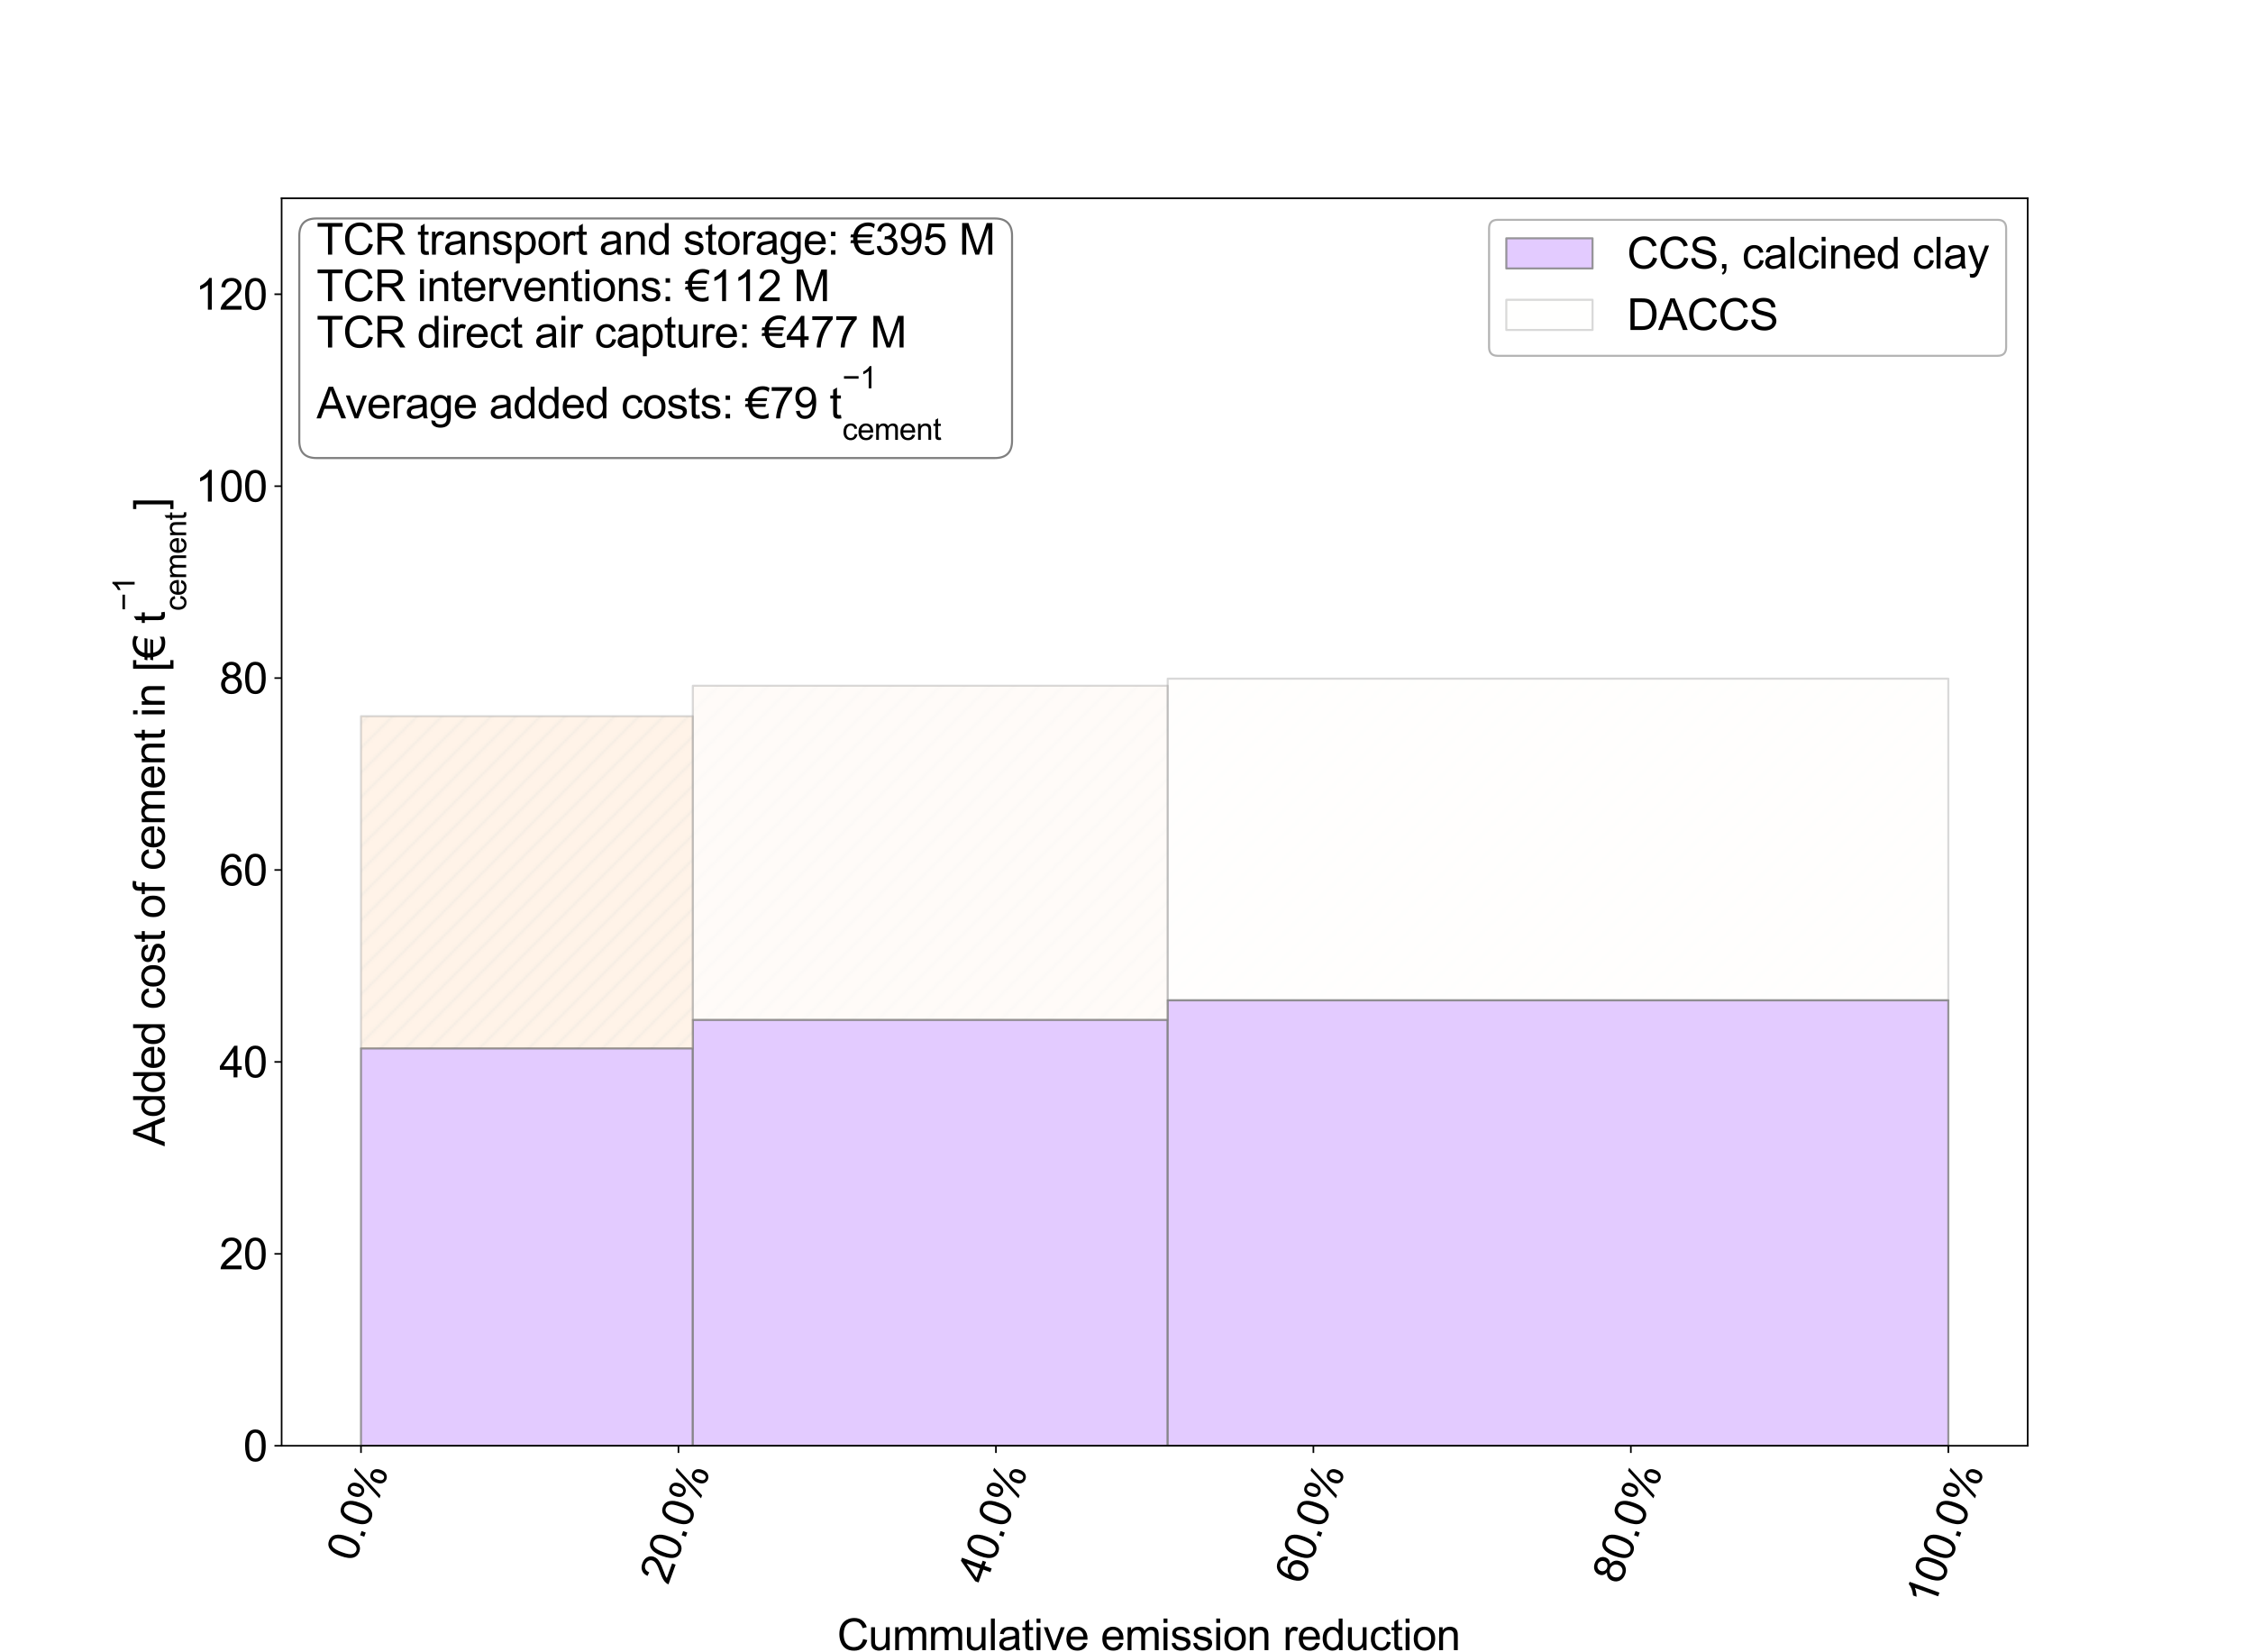 <?xml version="1.0" encoding="utf-8" standalone="no"?>
<!DOCTYPE svg PUBLIC "-//W3C//DTD SVG 1.1//EN"
  "http://www.w3.org/Graphics/SVG/1.1/DTD/svg11.dtd">
<svg xmlns:xlink="http://www.w3.org/1999/xlink" width="1097.28pt" height="804.672pt" viewBox="0 0 1097.28 804.672" xmlns="http://www.w3.org/2000/svg" version="1.1">
 <defs>
  <style type="text/css">*{stroke-linejoin: round; stroke-linecap: butt}</style>
 </defs>
 <g id="figure_1">
  <g id="patch_1">
   <path d="M 0 804.672 
L 1097.28 804.672 
L 1097.28 0 
L 0 0 
L 0 804.672 
z
" style="fill: none"/>
  </g>
  <g id="axes_1">
   <g id="patch_2">
    <path d="M 137.16 704.088 
L 987.552 704.088 
L 987.552 96.561 
L 137.16 96.561 
L 137.16 704.088 
z
" style="fill: none"/>
   </g>
   <g id="patch_3">
    <path d="M 175.814 704.088 
L 337.431 704.088 
L 337.431 510.556 
L 175.814 510.556 
z
" clip-path="url(#pfe38dc6d5e)" style="fill: #dcbeff; opacity: 0.8; stroke: #808080; stroke-linejoin: miter"/>
   </g>
   <g id="patch_4">
    <path d="M 337.431 704.088 
L 568.706 704.088 
L 568.706 496.71 
L 337.431 496.71 
z
" clip-path="url(#pfe38dc6d5e)" style="fill: #dcbeff; opacity: 0.8; stroke: #808080; stroke-linejoin: miter"/>
   </g>
   <g id="patch_5">
    <path d="M 568.706 704.088 
L 948.898 704.088 
L 948.898 487.148 
L 568.706 487.148 
z
" clip-path="url(#pfe38dc6d5e)" style="fill: #dcbeff; opacity: 0.8; stroke: #808080; stroke-linejoin: miter"/>
   </g>
   <g id="patch_6">
    <path d="M 175.814 510.556 
L 337.431 510.556 
L 337.431 348.778 
L 175.814 348.778 
z
" clip-path="url(#pfe38dc6d5e)" style="fill: url(#hc44e9373a3); opacity: 0.3; stroke: #808080; stroke-linejoin: miter"/>
   </g>
   <g id="patch_7">
    <path d="M 337.431 496.71 
L 568.706 496.71 
L 568.706 333.955 
L 337.431 333.955 
z
" clip-path="url(#pfe38dc6d5e)" style="fill: url(#hc44e9373a3); opacity: 0.3; stroke: #808080; stroke-linejoin: miter"/>
   </g>
   <g id="patch_8">
    <path d="M 568.706 487.148 
L 948.898 487.148 
L 948.898 330.515 
L 568.706 330.515 
z
" clip-path="url(#pfe38dc6d5e)" style="fill: url(#hc44e9373a3); opacity: 0.3; stroke: #808080; stroke-linejoin: miter"/>
   </g>
   <g id="matplotlib.axis_1">
    <g id="xtick_1">
     <g id="line2d_1">
      <defs>
       <path id="m66f6bb8f3e" d="M 0 0 
L 0 3.5 
" style="stroke: #000000; stroke-width: 0.8"/>
      </defs>
      <g>
       <use xlink:href="#m66f6bb8f3e" x="175.814" y="704.088" style="stroke: #000000; stroke-width: 0.8"/>
      </g>
     </g>
     <g id="text_1">
      <!-- 0.0% -->
      <g transform="translate(172.73 761.206)rotate(-70)scale(0.21 -0.21)">
       <defs>
        <path id="ArialMT-30" d="M 266 2259 
Q 266 3072 433 3567 
Q 600 4063 929 4331 
Q 1259 4600 1759 4600 
Q 2128 4600 2406 4451 
Q 2684 4303 2865 4023 
Q 3047 3744 3150 3342 
Q 3253 2941 3253 2259 
Q 3253 1453 3087 958 
Q 2922 463 2592 192 
Q 2263 -78 1759 -78 
Q 1097 -78 719 397 
Q 266 969 266 2259 
z
M 844 2259 
Q 844 1131 1108 757 
Q 1372 384 1759 384 
Q 2147 384 2411 759 
Q 2675 1134 2675 2259 
Q 2675 3391 2411 3762 
Q 2147 4134 1753 4134 
Q 1366 4134 1134 3806 
Q 844 3388 844 2259 
z
" transform="scale(0.016)"/>
        <path id="ArialMT-2e" d="M 581 0 
L 581 641 
L 1222 641 
L 1222 0 
L 581 0 
z
" transform="scale(0.016)"/>
        <path id="ArialMT-25" d="M 372 3481 
Q 372 3972 619 4315 
Q 866 4659 1334 4659 
Q 1766 4659 2048 4351 
Q 2331 4044 2331 3447 
Q 2331 2866 2045 2552 
Q 1759 2238 1341 2238 
Q 925 2238 648 2547 
Q 372 2856 372 3481 
z
M 1350 4272 
Q 1141 4272 1002 4090 
Q 863 3909 863 3425 
Q 863 2984 1003 2804 
Q 1144 2625 1350 2625 
Q 1563 2625 1702 2806 
Q 1841 2988 1841 3469 
Q 1841 3913 1700 4092 
Q 1559 4272 1350 4272 
z
M 1353 -169 
L 3859 4659 
L 4316 4659 
L 1819 -169 
L 1353 -169 
z
M 3334 1075 
Q 3334 1569 3581 1911 
Q 3828 2253 4300 2253 
Q 4731 2253 5014 1945 
Q 5297 1638 5297 1041 
Q 5297 459 5011 145 
Q 4725 -169 4303 -169 
Q 3888 -169 3611 142 
Q 3334 453 3334 1075 
z
M 4316 1866 
Q 4103 1866 3964 1684 
Q 3825 1503 3825 1019 
Q 3825 581 3965 400 
Q 4106 219 4313 219 
Q 4528 219 4667 400 
Q 4806 581 4806 1063 
Q 4806 1506 4665 1686 
Q 4525 1866 4316 1866 
z
" transform="scale(0.016)"/>
       </defs>
       <use xlink:href="#ArialMT-30"/>
       <use xlink:href="#ArialMT-2e" x="55.615"/>
       <use xlink:href="#ArialMT-30" x="83.398"/>
       <use xlink:href="#ArialMT-25" x="139.014"/>
      </g>
     </g>
    </g>
    <g id="xtick_2">
     <g id="line2d_2">
      <g>
       <use xlink:href="#m66f6bb8f3e" x="330.431" y="704.088" style="stroke: #000000; stroke-width: 0.8"/>
      </g>
     </g>
     <g id="text_2">
      <!-- 20.0% -->
      <g transform="translate(325.35 772.18)rotate(-70)scale(0.21 -0.21)">
       <defs>
        <path id="ArialMT-32" d="M 3222 541 
L 3222 0 
L 194 0 
Q 188 203 259 391 
Q 375 700 629 1000 
Q 884 1300 1366 1694 
Q 2113 2306 2375 2664 
Q 2638 3022 2638 3341 
Q 2638 3675 2398 3904 
Q 2159 4134 1775 4134 
Q 1369 4134 1125 3890 
Q 881 3647 878 3216 
L 300 3275 
Q 359 3922 746 4261 
Q 1134 4600 1788 4600 
Q 2447 4600 2831 4234 
Q 3216 3869 3216 3328 
Q 3216 3053 3103 2787 
Q 2991 2522 2730 2228 
Q 2469 1934 1863 1422 
Q 1356 997 1212 845 
Q 1069 694 975 541 
L 3222 541 
z
" transform="scale(0.016)"/>
       </defs>
       <use xlink:href="#ArialMT-32"/>
       <use xlink:href="#ArialMT-30" x="55.615"/>
       <use xlink:href="#ArialMT-2e" x="111.23"/>
       <use xlink:href="#ArialMT-30" x="139.014"/>
       <use xlink:href="#ArialMT-25" x="194.629"/>
      </g>
     </g>
    </g>
    <g id="xtick_3">
     <g id="line2d_3">
      <g>
       <use xlink:href="#m66f6bb8f3e" x="485.048" y="704.088" style="stroke: #000000; stroke-width: 0.8"/>
      </g>
     </g>
     <g id="text_3">
      <!-- 40.0% -->
      <g transform="translate(479.967 772.18)rotate(-70)scale(0.21 -0.21)">
       <defs>
        <path id="ArialMT-34" d="M 2069 0 
L 2069 1097 
L 81 1097 
L 81 1613 
L 2172 4581 
L 2631 4581 
L 2631 1613 
L 3250 1613 
L 3250 1097 
L 2631 1097 
L 2631 0 
L 2069 0 
z
M 2069 1613 
L 2069 3678 
L 634 1613 
L 2069 1613 
z
" transform="scale(0.016)"/>
       </defs>
       <use xlink:href="#ArialMT-34"/>
       <use xlink:href="#ArialMT-30" x="55.615"/>
       <use xlink:href="#ArialMT-2e" x="111.23"/>
       <use xlink:href="#ArialMT-30" x="139.014"/>
       <use xlink:href="#ArialMT-25" x="194.629"/>
      </g>
     </g>
    </g>
    <g id="xtick_4">
     <g id="line2d_4">
      <g>
       <use xlink:href="#m66f6bb8f3e" x="639.664" y="704.088" style="stroke: #000000; stroke-width: 0.8"/>
      </g>
     </g>
     <g id="text_4">
      <!-- 60.0% -->
      <g transform="translate(634.584 772.18)rotate(-70)scale(0.21 -0.21)">
       <defs>
        <path id="ArialMT-36" d="M 3184 3459 
L 2625 3416 
Q 2550 3747 2413 3897 
Q 2184 4138 1850 4138 
Q 1581 4138 1378 3988 
Q 1113 3794 959 3422 
Q 806 3050 800 2363 
Q 1003 2672 1297 2822 
Q 1591 2972 1913 2972 
Q 2475 2972 2870 2558 
Q 3266 2144 3266 1488 
Q 3266 1056 3080 686 
Q 2894 316 2569 119 
Q 2244 -78 1831 -78 
Q 1128 -78 684 439 
Q 241 956 241 2144 
Q 241 3472 731 4075 
Q 1159 4600 1884 4600 
Q 2425 4600 2770 4297 
Q 3116 3994 3184 3459 
z
M 888 1484 
Q 888 1194 1011 928 
Q 1134 663 1356 523 
Q 1578 384 1822 384 
Q 2178 384 2434 671 
Q 2691 959 2691 1453 
Q 2691 1928 2437 2201 
Q 2184 2475 1800 2475 
Q 1419 2475 1153 2201 
Q 888 1928 888 1484 
z
" transform="scale(0.016)"/>
       </defs>
       <use xlink:href="#ArialMT-36"/>
       <use xlink:href="#ArialMT-30" x="55.615"/>
       <use xlink:href="#ArialMT-2e" x="111.23"/>
       <use xlink:href="#ArialMT-30" x="139.014"/>
       <use xlink:href="#ArialMT-25" x="194.629"/>
      </g>
     </g>
    </g>
    <g id="xtick_5">
     <g id="line2d_5">
      <g>
       <use xlink:href="#m66f6bb8f3e" x="794.281" y="704.088" style="stroke: #000000; stroke-width: 0.8"/>
      </g>
     </g>
     <g id="text_5">
      <!-- 80.0% -->
      <g transform="translate(789.2 772.18)rotate(-70)scale(0.21 -0.21)">
       <defs>
        <path id="ArialMT-38" d="M 1131 2484 
Q 781 2613 612 2850 
Q 444 3088 444 3419 
Q 444 3919 803 4259 
Q 1163 4600 1759 4600 
Q 2359 4600 2725 4251 
Q 3091 3903 3091 3403 
Q 3091 3084 2923 2848 
Q 2756 2613 2416 2484 
Q 2838 2347 3058 2040 
Q 3278 1734 3278 1309 
Q 3278 722 2862 322 
Q 2447 -78 1769 -78 
Q 1091 -78 675 323 
Q 259 725 259 1325 
Q 259 1772 486 2073 
Q 713 2375 1131 2484 
z
M 1019 3438 
Q 1019 3113 1228 2906 
Q 1438 2700 1772 2700 
Q 2097 2700 2305 2904 
Q 2513 3109 2513 3406 
Q 2513 3716 2298 3927 
Q 2084 4138 1766 4138 
Q 1444 4138 1231 3931 
Q 1019 3725 1019 3438 
z
M 838 1322 
Q 838 1081 952 856 
Q 1066 631 1291 507 
Q 1516 384 1775 384 
Q 2178 384 2440 643 
Q 2703 903 2703 1303 
Q 2703 1709 2433 1975 
Q 2163 2241 1756 2241 
Q 1359 2241 1098 1978 
Q 838 1716 838 1322 
z
" transform="scale(0.016)"/>
       </defs>
       <use xlink:href="#ArialMT-38"/>
       <use xlink:href="#ArialMT-30" x="55.615"/>
       <use xlink:href="#ArialMT-2e" x="111.23"/>
       <use xlink:href="#ArialMT-30" x="139.014"/>
       <use xlink:href="#ArialMT-25" x="194.629"/>
      </g>
     </g>
    </g>
    <g id="xtick_6">
     <g id="line2d_6">
      <g>
       <use xlink:href="#m66f6bb8f3e" x="948.898" y="704.088" style="stroke: #000000; stroke-width: 0.8"/>
      </g>
     </g>
     <g id="text_6">
      <!-- 100.0% -->
      <g transform="translate(941.82 783.154)rotate(-70)scale(0.21 -0.21)">
       <defs>
        <path id="ArialMT-31" d="M 2384 0 
L 1822 0 
L 1822 3584 
Q 1619 3391 1289 3197 
Q 959 3003 697 2906 
L 697 3450 
Q 1169 3672 1522 3987 
Q 1875 4303 2022 4600 
L 2384 4600 
L 2384 0 
z
" transform="scale(0.016)"/>
       </defs>
       <use xlink:href="#ArialMT-31"/>
       <use xlink:href="#ArialMT-30" x="55.615"/>
       <use xlink:href="#ArialMT-30" x="111.23"/>
       <use xlink:href="#ArialMT-2e" x="166.846"/>
       <use xlink:href="#ArialMT-30" x="194.629"/>
       <use xlink:href="#ArialMT-25" x="250.244"/>
      </g>
     </g>
    </g>
    <g id="text_7">
     <!-- Cummulative emission reduction  -->
     <g transform="translate(407.721 803.612)scale(0.21 -0.21)">
      <defs>
       <path id="ArialMT-43" d="M 3763 1606 
L 4369 1453 
Q 4178 706 3683 314 
Q 3188 -78 2472 -78 
Q 1731 -78 1267 223 
Q 803 525 561 1097 
Q 319 1669 319 2325 
Q 319 3041 592 3573 
Q 866 4106 1370 4382 
Q 1875 4659 2481 4659 
Q 3169 4659 3637 4309 
Q 4106 3959 4291 3325 
L 3694 3184 
Q 3534 3684 3231 3912 
Q 2928 4141 2469 4141 
Q 1941 4141 1586 3887 
Q 1231 3634 1087 3207 
Q 944 2781 944 2328 
Q 944 1744 1114 1308 
Q 1284 872 1643 656 
Q 2003 441 2422 441 
Q 2931 441 3284 734 
Q 3638 1028 3763 1606 
z
" transform="scale(0.016)"/>
       <path id="ArialMT-75" d="M 2597 0 
L 2597 488 
Q 2209 -75 1544 -75 
Q 1250 -75 995 37 
Q 741 150 617 320 
Q 494 491 444 738 
Q 409 903 409 1263 
L 409 3319 
L 972 3319 
L 972 1478 
Q 972 1038 1006 884 
Q 1059 663 1231 536 
Q 1403 409 1656 409 
Q 1909 409 2131 539 
Q 2353 669 2445 892 
Q 2538 1116 2538 1541 
L 2538 3319 
L 3100 3319 
L 3100 0 
L 2597 0 
z
" transform="scale(0.016)"/>
       <path id="ArialMT-6d" d="M 422 0 
L 422 3319 
L 925 3319 
L 925 2853 
Q 1081 3097 1340 3245 
Q 1600 3394 1931 3394 
Q 2300 3394 2536 3241 
Q 2772 3088 2869 2813 
Q 3263 3394 3894 3394 
Q 4388 3394 4653 3120 
Q 4919 2847 4919 2278 
L 4919 0 
L 4359 0 
L 4359 2091 
Q 4359 2428 4304 2576 
Q 4250 2725 4106 2815 
Q 3963 2906 3769 2906 
Q 3419 2906 3187 2673 
Q 2956 2441 2956 1928 
L 2956 0 
L 2394 0 
L 2394 2156 
Q 2394 2531 2256 2718 
Q 2119 2906 1806 2906 
Q 1569 2906 1367 2781 
Q 1166 2656 1075 2415 
Q 984 2175 984 1722 
L 984 0 
L 422 0 
z
" transform="scale(0.016)"/>
       <path id="ArialMT-6c" d="M 409 0 
L 409 4581 
L 972 4581 
L 972 0 
L 409 0 
z
" transform="scale(0.016)"/>
       <path id="ArialMT-61" d="M 2588 409 
Q 2275 144 1986 34 
Q 1697 -75 1366 -75 
Q 819 -75 525 192 
Q 231 459 231 875 
Q 231 1119 342 1320 
Q 453 1522 633 1644 
Q 813 1766 1038 1828 
Q 1203 1872 1538 1913 
Q 2219 1994 2541 2106 
Q 2544 2222 2544 2253 
Q 2544 2597 2384 2738 
Q 2169 2928 1744 2928 
Q 1347 2928 1158 2789 
Q 969 2650 878 2297 
L 328 2372 
Q 403 2725 575 2942 
Q 747 3159 1072 3276 
Q 1397 3394 1825 3394 
Q 2250 3394 2515 3294 
Q 2781 3194 2906 3042 
Q 3031 2891 3081 2659 
Q 3109 2516 3109 2141 
L 3109 1391 
Q 3109 606 3145 398 
Q 3181 191 3288 0 
L 2700 0 
Q 2613 175 2588 409 
z
M 2541 1666 
Q 2234 1541 1622 1453 
Q 1275 1403 1131 1340 
Q 988 1278 909 1158 
Q 831 1038 831 891 
Q 831 666 1001 516 
Q 1172 366 1500 366 
Q 1825 366 2078 508 
Q 2331 650 2450 897 
Q 2541 1088 2541 1459 
L 2541 1666 
z
" transform="scale(0.016)"/>
       <path id="ArialMT-74" d="M 1650 503 
L 1731 6 
Q 1494 -44 1306 -44 
Q 1000 -44 831 53 
Q 663 150 594 308 
Q 525 466 525 972 
L 525 2881 
L 113 2881 
L 113 3319 
L 525 3319 
L 525 4141 
L 1084 4478 
L 1084 3319 
L 1650 3319 
L 1650 2881 
L 1084 2881 
L 1084 941 
Q 1084 700 1114 631 
Q 1144 563 1211 522 
Q 1278 481 1403 481 
Q 1497 481 1650 503 
z
" transform="scale(0.016)"/>
       <path id="ArialMT-69" d="M 425 3934 
L 425 4581 
L 988 4581 
L 988 3934 
L 425 3934 
z
M 425 0 
L 425 3319 
L 988 3319 
L 988 0 
L 425 0 
z
" transform="scale(0.016)"/>
       <path id="ArialMT-76" d="M 1344 0 
L 81 3319 
L 675 3319 
L 1388 1331 
Q 1503 1009 1600 663 
Q 1675 925 1809 1294 
L 2547 3319 
L 3125 3319 
L 1869 0 
L 1344 0 
z
" transform="scale(0.016)"/>
       <path id="ArialMT-65" d="M 2694 1069 
L 3275 997 
Q 3138 488 2766 206 
Q 2394 -75 1816 -75 
Q 1088 -75 661 373 
Q 234 822 234 1631 
Q 234 2469 665 2931 
Q 1097 3394 1784 3394 
Q 2450 3394 2872 2941 
Q 3294 2488 3294 1666 
Q 3294 1616 3291 1516 
L 816 1516 
Q 847 969 1125 678 
Q 1403 388 1819 388 
Q 2128 388 2347 550 
Q 2566 713 2694 1069 
z
M 847 1978 
L 2700 1978 
Q 2663 2397 2488 2606 
Q 2219 2931 1791 2931 
Q 1403 2931 1139 2672 
Q 875 2413 847 1978 
z
" transform="scale(0.016)"/>
       <path id="ArialMT-20" transform="scale(0.016)"/>
       <path id="ArialMT-73" d="M 197 991 
L 753 1078 
Q 800 744 1014 566 
Q 1228 388 1613 388 
Q 2000 388 2187 545 
Q 2375 703 2375 916 
Q 2375 1106 2209 1216 
Q 2094 1291 1634 1406 
Q 1016 1563 777 1677 
Q 538 1791 414 1992 
Q 291 2194 291 2438 
Q 291 2659 392 2848 
Q 494 3038 669 3163 
Q 800 3259 1026 3326 
Q 1253 3394 1513 3394 
Q 1903 3394 2198 3281 
Q 2494 3169 2634 2976 
Q 2775 2784 2828 2463 
L 2278 2388 
Q 2241 2644 2061 2787 
Q 1881 2931 1553 2931 
Q 1166 2931 1000 2803 
Q 834 2675 834 2503 
Q 834 2394 903 2306 
Q 972 2216 1119 2156 
Q 1203 2125 1616 2013 
Q 2213 1853 2448 1751 
Q 2684 1650 2818 1456 
Q 2953 1263 2953 975 
Q 2953 694 2789 445 
Q 2625 197 2315 61 
Q 2006 -75 1616 -75 
Q 969 -75 630 194 
Q 291 463 197 991 
z
" transform="scale(0.016)"/>
       <path id="ArialMT-6f" d="M 213 1659 
Q 213 2581 725 3025 
Q 1153 3394 1769 3394 
Q 2453 3394 2887 2945 
Q 3322 2497 3322 1706 
Q 3322 1066 3130 698 
Q 2938 331 2570 128 
Q 2203 -75 1769 -75 
Q 1072 -75 642 372 
Q 213 819 213 1659 
z
M 791 1659 
Q 791 1022 1069 705 
Q 1347 388 1769 388 
Q 2188 388 2466 706 
Q 2744 1025 2744 1678 
Q 2744 2294 2464 2611 
Q 2184 2928 1769 2928 
Q 1347 2928 1069 2612 
Q 791 2297 791 1659 
z
" transform="scale(0.016)"/>
       <path id="ArialMT-6e" d="M 422 0 
L 422 3319 
L 928 3319 
L 928 2847 
Q 1294 3394 1984 3394 
Q 2284 3394 2536 3286 
Q 2788 3178 2913 3003 
Q 3038 2828 3088 2588 
Q 3119 2431 3119 2041 
L 3119 0 
L 2556 0 
L 2556 2019 
Q 2556 2363 2490 2533 
Q 2425 2703 2258 2804 
Q 2091 2906 1866 2906 
Q 1506 2906 1245 2678 
Q 984 2450 984 1813 
L 984 0 
L 422 0 
z
" transform="scale(0.016)"/>
       <path id="ArialMT-72" d="M 416 0 
L 416 3319 
L 922 3319 
L 922 2816 
Q 1116 3169 1280 3281 
Q 1444 3394 1641 3394 
Q 1925 3394 2219 3213 
L 2025 2691 
Q 1819 2813 1613 2813 
Q 1428 2813 1281 2702 
Q 1134 2591 1072 2394 
Q 978 2094 978 1738 
L 978 0 
L 416 0 
z
" transform="scale(0.016)"/>
       <path id="ArialMT-64" d="M 2575 0 
L 2575 419 
Q 2259 -75 1647 -75 
Q 1250 -75 917 144 
Q 584 363 401 755 
Q 219 1147 219 1656 
Q 219 2153 384 2558 
Q 550 2963 881 3178 
Q 1213 3394 1622 3394 
Q 1922 3394 2156 3267 
Q 2391 3141 2538 2938 
L 2538 4581 
L 3097 4581 
L 3097 0 
L 2575 0 
z
M 797 1656 
Q 797 1019 1065 703 
Q 1334 388 1700 388 
Q 2069 388 2326 689 
Q 2584 991 2584 1609 
Q 2584 2291 2321 2609 
Q 2059 2928 1675 2928 
Q 1300 2928 1048 2622 
Q 797 2316 797 1656 
z
" transform="scale(0.016)"/>
       <path id="ArialMT-63" d="M 2588 1216 
L 3141 1144 
Q 3050 572 2676 248 
Q 2303 -75 1759 -75 
Q 1078 -75 664 370 
Q 250 816 250 1647 
Q 250 2184 428 2587 
Q 606 2991 970 3192 
Q 1334 3394 1763 3394 
Q 2303 3394 2647 3120 
Q 2991 2847 3088 2344 
L 2541 2259 
Q 2463 2594 2264 2762 
Q 2066 2931 1784 2931 
Q 1359 2931 1093 2626 
Q 828 2322 828 1663 
Q 828 994 1084 691 
Q 1341 388 1753 388 
Q 2084 388 2306 591 
Q 2528 794 2588 1216 
z
" transform="scale(0.016)"/>
      </defs>
      <use xlink:href="#ArialMT-43"/>
      <use xlink:href="#ArialMT-75" x="72.217"/>
      <use xlink:href="#ArialMT-6d" x="127.832"/>
      <use xlink:href="#ArialMT-6d" x="211.133"/>
      <use xlink:href="#ArialMT-75" x="294.434"/>
      <use xlink:href="#ArialMT-6c" x="350.049"/>
      <use xlink:href="#ArialMT-61" x="372.266"/>
      <use xlink:href="#ArialMT-74" x="427.881"/>
      <use xlink:href="#ArialMT-69" x="455.664"/>
      <use xlink:href="#ArialMT-76" x="477.881"/>
      <use xlink:href="#ArialMT-65" x="527.881"/>
      <use xlink:href="#ArialMT-20" x="583.496"/>
      <use xlink:href="#ArialMT-65" x="611.279"/>
      <use xlink:href="#ArialMT-6d" x="666.895"/>
      <use xlink:href="#ArialMT-69" x="750.195"/>
      <use xlink:href="#ArialMT-73" x="772.412"/>
      <use xlink:href="#ArialMT-73" x="822.412"/>
      <use xlink:href="#ArialMT-69" x="872.412"/>
      <use xlink:href="#ArialMT-6f" x="894.629"/>
      <use xlink:href="#ArialMT-6e" x="950.244"/>
      <use xlink:href="#ArialMT-20" x="1005.859"/>
      <use xlink:href="#ArialMT-72" x="1033.643"/>
      <use xlink:href="#ArialMT-65" x="1066.943"/>
      <use xlink:href="#ArialMT-64" x="1122.559"/>
      <use xlink:href="#ArialMT-75" x="1178.174"/>
      <use xlink:href="#ArialMT-63" x="1233.789"/>
      <use xlink:href="#ArialMT-74" x="1283.789"/>
      <use xlink:href="#ArialMT-69" x="1311.572"/>
      <use xlink:href="#ArialMT-6f" x="1333.789"/>
      <use xlink:href="#ArialMT-6e" x="1389.404"/>
      <use xlink:href="#ArialMT-20" x="1445.02"/>
     </g>
    </g>
   </g>
   <g id="matplotlib.axis_2">
    <g id="ytick_1">
     <g id="line2d_7">
      <defs>
       <path id="mb6310a9471" d="M 0 0 
L -3.5 0 
" style="stroke: #000000; stroke-width: 0.8"/>
      </defs>
      <g>
       <use xlink:href="#mb6310a9471" x="137.16" y="704.088" style="stroke: #000000; stroke-width: 0.8"/>
      </g>
     </g>
     <g id="text_8">
      <!-- 0 -->
      <g transform="translate(118.482 711.604)scale(0.21 -0.21)">
       <use xlink:href="#ArialMT-30"/>
      </g>
     </g>
    </g>
    <g id="ytick_2">
     <g id="line2d_8">
      <g>
       <use xlink:href="#mb6310a9471" x="137.16" y="610.622" style="stroke: #000000; stroke-width: 0.8"/>
      </g>
     </g>
     <g id="text_9">
      <!-- 20 -->
      <g transform="translate(106.804 618.138)scale(0.21 -0.21)">
       <use xlink:href="#ArialMT-32"/>
       <use xlink:href="#ArialMT-30" x="55.615"/>
      </g>
     </g>
    </g>
    <g id="ytick_3">
     <g id="line2d_9">
      <g>
       <use xlink:href="#mb6310a9471" x="137.16" y="517.157" style="stroke: #000000; stroke-width: 0.8"/>
      </g>
     </g>
     <g id="text_10">
      <!-- 40 -->
      <g transform="translate(106.804 524.672)scale(0.21 -0.21)">
       <use xlink:href="#ArialMT-34"/>
       <use xlink:href="#ArialMT-30" x="55.615"/>
      </g>
     </g>
    </g>
    <g id="ytick_4">
     <g id="line2d_10">
      <g>
       <use xlink:href="#mb6310a9471" x="137.16" y="423.691" style="stroke: #000000; stroke-width: 0.8"/>
      </g>
     </g>
     <g id="text_11">
      <!-- 60 -->
      <g transform="translate(106.804 431.206)scale(0.21 -0.21)">
       <use xlink:href="#ArialMT-36"/>
       <use xlink:href="#ArialMT-30" x="55.615"/>
      </g>
     </g>
    </g>
    <g id="ytick_5">
     <g id="line2d_11">
      <g>
       <use xlink:href="#mb6310a9471" x="137.16" y="330.225" style="stroke: #000000; stroke-width: 0.8"/>
      </g>
     </g>
     <g id="text_12">
      <!-- 80 -->
      <g transform="translate(106.804 337.741)scale(0.21 -0.21)">
       <use xlink:href="#ArialMT-38"/>
       <use xlink:href="#ArialMT-30" x="55.615"/>
      </g>
     </g>
    </g>
    <g id="ytick_6">
     <g id="line2d_12">
      <g>
       <use xlink:href="#mb6310a9471" x="137.16" y="236.759" style="stroke: #000000; stroke-width: 0.8"/>
      </g>
     </g>
     <g id="text_13">
      <!-- 100 -->
      <g transform="translate(95.126 244.275)scale(0.21 -0.21)">
       <use xlink:href="#ArialMT-31"/>
       <use xlink:href="#ArialMT-30" x="55.615"/>
       <use xlink:href="#ArialMT-30" x="111.23"/>
      </g>
     </g>
    </g>
    <g id="ytick_7">
     <g id="line2d_13">
      <g>
       <use xlink:href="#mb6310a9471" x="137.16" y="143.294" style="stroke: #000000; stroke-width: 0.8"/>
      </g>
     </g>
     <g id="text_14">
      <!-- 120 -->
      <g transform="translate(95.126 150.809)scale(0.21 -0.21)">
       <use xlink:href="#ArialMT-31"/>
       <use xlink:href="#ArialMT-32" x="55.615"/>
       <use xlink:href="#ArialMT-30" x="111.23"/>
      </g>
     </g>
    </g>
    <g id="text_15">
     <!-- Added cost of cement in [$€$ $t^{{-1}}_{cement}$] -->
     <g transform="translate(80.416 558.244)rotate(-90)scale(0.21 -0.21)">
      <defs>
       <path id="ArialMT-41" d="M -9 0 
L 1750 4581 
L 2403 4581 
L 4278 0 
L 3588 0 
L 3053 1388 
L 1138 1388 
L 634 0 
L -9 0 
z
M 1313 1881 
L 2866 1881 
L 2388 3150 
Q 2169 3728 2063 4100 
Q 1975 3659 1816 3225 
L 1313 1881 
z
" transform="scale(0.016)"/>
       <path id="ArialMT-66" d="M 556 0 
L 556 2881 
L 59 2881 
L 59 3319 
L 556 3319 
L 556 3672 
Q 556 4006 616 4169 
Q 697 4388 901 4523 
Q 1106 4659 1475 4659 
Q 1713 4659 2000 4603 
L 1916 4113 
Q 1741 4144 1584 4144 
Q 1328 4144 1222 4034 
Q 1116 3925 1116 3625 
L 1116 3319 
L 1763 3319 
L 1763 2881 
L 1116 2881 
L 1116 0 
L 556 0 
z
" transform="scale(0.016)"/>
       <path id="ArialMT-5b" d="M 434 -1272 
L 434 4581 
L 1675 4581 
L 1675 4116 
L 997 4116 
L 997 -806 
L 1675 -806 
L 1675 -1272 
L 434 -1272 
z
" transform="scale(0.016)"/>
       <path id="ArialMT-20ac" d="M 2469 4141 
Q 1944 4141 1588 3888 
Q 1375 3738 1203 3463 
Q 1028 3178 997 2922 
L 3128 2922 
L 3044 2503 
L 947 2503 
Q 944 2438 944 2378 
Q 944 2138 947 2091 
L 2959 2091 
L 2872 1672 
L 1013 1672 
Q 1144 956 1644 656 
Q 2003 441 2422 441 
Q 3006 441 3334 747 
L 3334 103 
Q 2944 -78 2472 -78 
Q 1059 -78 563 1097 
Q 463 1334 391 1672 
L -88 1672 
L 0 2091 
L 328 2091 
Q 319 2222 319 2375 
Q 319 2438 322 2503 
L -88 2503 
L 0 2922 
L 363 2922 
Q 556 3941 1372 4384 
Q 1875 4659 2481 4659 
Q 3063 4659 3459 4406 
L 3334 3825 
Q 2953 4141 2469 4141 
z
" transform="scale(0.016)"/>
       <path id="ArialMT-2212" d="M 3381 1997 
L 356 1997 
L 356 2522 
L 3381 2522 
L 3381 1997 
z
" transform="scale(0.016)"/>
       <path id="ArialMT-5d" d="M 1363 -1272 
L 122 -1272 
L 122 -806 
L 800 -806 
L 800 4116 
L 122 4116 
L 122 4581 
L 1363 4581 
L 1363 -1272 
z
" transform="scale(0.016)"/>
      </defs>
      <use xlink:href="#ArialMT-41" transform="translate(0 0.994)"/>
      <use xlink:href="#ArialMT-64" transform="translate(66.699 0.994)"/>
      <use xlink:href="#ArialMT-64" transform="translate(122.314 0.994)"/>
      <use xlink:href="#ArialMT-65" transform="translate(177.93 0.994)"/>
      <use xlink:href="#ArialMT-64" transform="translate(233.545 0.994)"/>
      <use xlink:href="#ArialMT-20" transform="translate(289.16 0.994)"/>
      <use xlink:href="#ArialMT-63" transform="translate(316.943 0.994)"/>
      <use xlink:href="#ArialMT-6f" transform="translate(366.943 0.994)"/>
      <use xlink:href="#ArialMT-73" transform="translate(422.559 0.994)"/>
      <use xlink:href="#ArialMT-74" transform="translate(472.559 0.994)"/>
      <use xlink:href="#ArialMT-20" transform="translate(500.342 0.994)"/>
      <use xlink:href="#ArialMT-6f" transform="translate(528.125 0.994)"/>
      <use xlink:href="#ArialMT-66" transform="translate(583.74 0.994)"/>
      <use xlink:href="#ArialMT-20" transform="translate(611.523 0.994)"/>
      <use xlink:href="#ArialMT-63" transform="translate(639.307 0.994)"/>
      <use xlink:href="#ArialMT-65" transform="translate(689.307 0.994)"/>
      <use xlink:href="#ArialMT-6d" transform="translate(744.922 0.994)"/>
      <use xlink:href="#ArialMT-65" transform="translate(828.223 0.994)"/>
      <use xlink:href="#ArialMT-6e" transform="translate(883.838 0.994)"/>
      <use xlink:href="#ArialMT-74" transform="translate(939.453 0.994)"/>
      <use xlink:href="#ArialMT-20" transform="translate(967.236 0.994)"/>
      <use xlink:href="#ArialMT-69" transform="translate(995.02 0.994)"/>
      <use xlink:href="#ArialMT-6e" transform="translate(1017.236 0.994)"/>
      <use xlink:href="#ArialMT-20" transform="translate(1072.852 0.994)"/>
      <use xlink:href="#ArialMT-5b" transform="translate(1100.635 0.994)"/>
      <use xlink:href="#ArialMT-20ac" transform="translate(1128.418 0.994)"/>
      <use xlink:href="#ArialMT-20" transform="translate(1184.033 0.994)"/>
      <use xlink:href="#ArialMT-74" transform="translate(1211.816 0.994)"/>
      <use xlink:href="#ArialMT-2212" transform="translate(1241.342 70.688)scale(0.7)"/>
      <use xlink:href="#ArialMT-31" transform="translate(1282.221 70.688)scale(0.7)"/>
      <use xlink:href="#ArialMT-63" transform="translate(1241.342 -48.788)scale(0.7)"/>
      <use xlink:href="#ArialMT-65" transform="translate(1276.342 -48.788)scale(0.7)"/>
      <use xlink:href="#ArialMT-6d" transform="translate(1315.273 -48.788)scale(0.7)"/>
      <use xlink:href="#ArialMT-65" transform="translate(1373.583 -48.788)scale(0.7)"/>
      <use xlink:href="#ArialMT-6e" transform="translate(1412.514 -48.788)scale(0.7)"/>
      <use xlink:href="#ArialMT-74" transform="translate(1451.444 -48.788)scale(0.7)"/>
      <use xlink:href="#ArialMT-5d" transform="translate(1475.871 0.994)"/>
     </g>
    </g>
   </g>
   <g id="patch_9">
    <path d="M 137.16 704.088 
L 137.16 96.561 
" style="fill: none; stroke: #000000; stroke-width: 0.8; stroke-linejoin: miter; stroke-linecap: square"/>
   </g>
   <g id="patch_10">
    <path d="M 987.552 704.088 
L 987.552 96.561 
" style="fill: none; stroke: #000000; stroke-width: 0.8; stroke-linejoin: miter; stroke-linecap: square"/>
   </g>
   <g id="patch_11">
    <path d="M 137.16 704.088 
L 987.552 704.088 
" style="fill: none; stroke: #000000; stroke-width: 0.8; stroke-linejoin: miter; stroke-linecap: square"/>
   </g>
   <g id="patch_12">
    <path d="M 137.16 96.561 
L 987.552 96.561 
" style="fill: none; stroke: #000000; stroke-width: 0.8; stroke-linejoin: miter; stroke-linecap: square"/>
   </g>
   <g id="text_16">
    <g id="patch_13">
     <path d="M 154.168 223.071 
L 484.498 223.071 
Q 492.898 223.071 492.898 214.671 
L 492.898 114.801 
Q 492.898 106.401 484.498 106.401 
L 154.168 106.401 
Q 145.768 106.401 145.768 114.801 
L 145.768 214.671 
Q 145.768 223.071 154.168 223.071 
z
" style="fill: #ffffff; opacity: 0.5; stroke: #000000; stroke-linejoin: miter"/>
    </g>
    <!-- TCR transport and storage: $€$395 $M$ -->
    <g transform="translate(154.168 124.041)scale(0.21 -0.21)">
     <defs>
      <path id="ArialMT-54" d="M 1659 0 
L 1659 4041 
L 150 4041 
L 150 4581 
L 3781 4581 
L 3781 4041 
L 2266 4041 
L 2266 0 
L 1659 0 
z
" transform="scale(0.016)"/>
      <path id="ArialMT-52" d="M 503 0 
L 503 4581 
L 2534 4581 
Q 3147 4581 3465 4457 
Q 3784 4334 3975 4021 
Q 4166 3709 4166 3331 
Q 4166 2844 3850 2509 
Q 3534 2175 2875 2084 
Q 3116 1969 3241 1856 
Q 3506 1613 3744 1247 
L 4541 0 
L 3778 0 
L 3172 953 
Q 2906 1366 2734 1584 
Q 2563 1803 2427 1890 
Q 2291 1978 2150 2013 
Q 2047 2034 1813 2034 
L 1109 2034 
L 1109 0 
L 503 0 
z
M 1109 2559 
L 2413 2559 
Q 2828 2559 3062 2645 
Q 3297 2731 3419 2920 
Q 3541 3109 3541 3331 
Q 3541 3656 3305 3865 
Q 3069 4075 2559 4075 
L 1109 4075 
L 1109 2559 
z
" transform="scale(0.016)"/>
      <path id="ArialMT-70" d="M 422 -1272 
L 422 3319 
L 934 3319 
L 934 2888 
Q 1116 3141 1344 3267 
Q 1572 3394 1897 3394 
Q 2322 3394 2647 3175 
Q 2972 2956 3137 2557 
Q 3303 2159 3303 1684 
Q 3303 1175 3120 767 
Q 2938 359 2589 142 
Q 2241 -75 1856 -75 
Q 1575 -75 1351 44 
Q 1128 163 984 344 
L 984 -1272 
L 422 -1272 
z
M 931 1641 
Q 931 1000 1190 694 
Q 1450 388 1819 388 
Q 2194 388 2461 705 
Q 2728 1022 2728 1688 
Q 2728 2322 2467 2637 
Q 2206 2953 1844 2953 
Q 1484 2953 1207 2617 
Q 931 2281 931 1641 
z
" transform="scale(0.016)"/>
      <path id="ArialMT-67" d="M 319 -275 
L 866 -356 
Q 900 -609 1056 -725 
Q 1266 -881 1628 -881 
Q 2019 -881 2231 -725 
Q 2444 -569 2519 -288 
Q 2563 -116 2559 434 
Q 2191 0 1641 0 
Q 956 0 581 494 
Q 206 988 206 1678 
Q 206 2153 378 2554 
Q 550 2956 876 3175 
Q 1203 3394 1644 3394 
Q 2231 3394 2613 2919 
L 2613 3319 
L 3131 3319 
L 3131 450 
Q 3131 -325 2973 -648 
Q 2816 -972 2473 -1159 
Q 2131 -1347 1631 -1347 
Q 1038 -1347 672 -1080 
Q 306 -813 319 -275 
z
M 784 1719 
Q 784 1066 1043 766 
Q 1303 466 1694 466 
Q 2081 466 2343 764 
Q 2606 1063 2606 1700 
Q 2606 2309 2336 2618 
Q 2066 2928 1684 2928 
Q 1309 2928 1046 2623 
Q 784 2319 784 1719 
z
" transform="scale(0.016)"/>
      <path id="ArialMT-3a" d="M 578 2678 
L 578 3319 
L 1219 3319 
L 1219 2678 
L 578 2678 
z
M 578 0 
L 578 641 
L 1219 641 
L 1219 0 
L 578 0 
z
" transform="scale(0.016)"/>
      <path id="ArialMT-33" d="M 269 1209 
L 831 1284 
Q 928 806 1161 595 
Q 1394 384 1728 384 
Q 2125 384 2398 659 
Q 2672 934 2672 1341 
Q 2672 1728 2419 1979 
Q 2166 2231 1775 2231 
Q 1616 2231 1378 2169 
L 1441 2663 
Q 1497 2656 1531 2656 
Q 1891 2656 2178 2843 
Q 2466 3031 2466 3422 
Q 2466 3731 2256 3934 
Q 2047 4138 1716 4138 
Q 1388 4138 1169 3931 
Q 950 3725 888 3313 
L 325 3413 
Q 428 3978 793 4289 
Q 1159 4600 1703 4600 
Q 2078 4600 2393 4439 
Q 2709 4278 2876 4000 
Q 3044 3722 3044 3409 
Q 3044 3113 2884 2869 
Q 2725 2625 2413 2481 
Q 2819 2388 3044 2092 
Q 3269 1797 3269 1353 
Q 3269 753 2831 336 
Q 2394 -81 1725 -81 
Q 1122 -81 723 278 
Q 325 638 269 1209 
z
" transform="scale(0.016)"/>
      <path id="ArialMT-39" d="M 350 1059 
L 891 1109 
Q 959 728 1153 556 
Q 1347 384 1650 384 
Q 1909 384 2104 503 
Q 2300 622 2425 820 
Q 2550 1019 2634 1356 
Q 2719 1694 2719 2044 
Q 2719 2081 2716 2156 
Q 2547 1888 2255 1720 
Q 1963 1553 1622 1553 
Q 1053 1553 659 1965 
Q 266 2378 266 3053 
Q 266 3750 677 4175 
Q 1088 4600 1706 4600 
Q 2153 4600 2523 4359 
Q 2894 4119 3086 3673 
Q 3278 3228 3278 2384 
Q 3278 1506 3087 986 
Q 2897 466 2520 194 
Q 2144 -78 1638 -78 
Q 1100 -78 759 220 
Q 419 519 350 1059 
z
M 2653 3081 
Q 2653 3566 2395 3850 
Q 2138 4134 1775 4134 
Q 1400 4134 1122 3828 
Q 844 3522 844 3034 
Q 844 2597 1108 2323 
Q 1372 2050 1759 2050 
Q 2150 2050 2401 2323 
Q 2653 2597 2653 3081 
z
" transform="scale(0.016)"/>
      <path id="ArialMT-35" d="M 266 1200 
L 856 1250 
Q 922 819 1161 601 
Q 1400 384 1738 384 
Q 2144 384 2425 690 
Q 2706 997 2706 1503 
Q 2706 1984 2436 2262 
Q 2166 2541 1728 2541 
Q 1456 2541 1237 2417 
Q 1019 2294 894 2097 
L 366 2166 
L 809 4519 
L 3088 4519 
L 3088 3981 
L 1259 3981 
L 1013 2750 
Q 1425 3038 1878 3038 
Q 2478 3038 2890 2622 
Q 3303 2206 3303 1553 
Q 3303 931 2941 478 
Q 2500 -78 1738 -78 
Q 1113 -78 717 272 
Q 322 622 266 1200 
z
" transform="scale(0.016)"/>
      <path id="ArialMT-4d" d="M 475 0 
L 475 4581 
L 1388 4581 
L 2472 1338 
Q 2622 884 2691 659 
Q 2769 909 2934 1394 
L 4031 4581 
L 4847 4581 
L 4847 0 
L 4263 0 
L 4263 3834 
L 2931 0 
L 2384 0 
L 1059 3900 
L 1059 0 
L 475 0 
z
" transform="scale(0.016)"/>
     </defs>
     <use xlink:href="#ArialMT-54" transform="translate(0 0.203)"/>
     <use xlink:href="#ArialMT-43" transform="translate(61.084 0.203)"/>
     <use xlink:href="#ArialMT-52" transform="translate(133.301 0.203)"/>
     <use xlink:href="#ArialMT-20" transform="translate(205.518 0.203)"/>
     <use xlink:href="#ArialMT-74" transform="translate(233.301 0.203)"/>
     <use xlink:href="#ArialMT-72" transform="translate(261.084 0.203)"/>
     <use xlink:href="#ArialMT-61" transform="translate(294.385 0.203)"/>
     <use xlink:href="#ArialMT-6e" transform="translate(350 0.203)"/>
     <use xlink:href="#ArialMT-73" transform="translate(405.615 0.203)"/>
     <use xlink:href="#ArialMT-70" transform="translate(455.615 0.203)"/>
     <use xlink:href="#ArialMT-6f" transform="translate(511.23 0.203)"/>
     <use xlink:href="#ArialMT-72" transform="translate(566.846 0.203)"/>
     <use xlink:href="#ArialMT-74" transform="translate(600.146 0.203)"/>
     <use xlink:href="#ArialMT-20" transform="translate(627.93 0.203)"/>
     <use xlink:href="#ArialMT-61" transform="translate(655.713 0.203)"/>
     <use xlink:href="#ArialMT-6e" transform="translate(711.328 0.203)"/>
     <use xlink:href="#ArialMT-64" transform="translate(766.943 0.203)"/>
     <use xlink:href="#ArialMT-20" transform="translate(822.559 0.203)"/>
     <use xlink:href="#ArialMT-73" transform="translate(850.342 0.203)"/>
     <use xlink:href="#ArialMT-74" transform="translate(900.342 0.203)"/>
     <use xlink:href="#ArialMT-6f" transform="translate(928.125 0.203)"/>
     <use xlink:href="#ArialMT-72" transform="translate(983.74 0.203)"/>
     <use xlink:href="#ArialMT-61" transform="translate(1017.041 0.203)"/>
     <use xlink:href="#ArialMT-67" transform="translate(1072.656 0.203)"/>
     <use xlink:href="#ArialMT-65" transform="translate(1128.271 0.203)"/>
     <use xlink:href="#ArialMT-3a" transform="translate(1183.887 0.203)"/>
     <use xlink:href="#ArialMT-20" transform="translate(1211.67 0.203)"/>
     <use xlink:href="#ArialMT-20ac" transform="translate(1239.453 0.203)"/>
     <use xlink:href="#ArialMT-33" transform="translate(1295.068 0.203)"/>
     <use xlink:href="#ArialMT-39" transform="translate(1350.684 0.203)"/>
     <use xlink:href="#ArialMT-35" transform="translate(1406.299 0.203)"/>
     <use xlink:href="#ArialMT-20" transform="translate(1461.914 0.203)"/>
     <use xlink:href="#ArialMT-4d" transform="translate(1489.697 0.203)"/>
    </g>
    <!-- TCR interventions: $€$112 $M$ -->
    <g transform="translate(154.168 146.699)scale(0.21 -0.21)">
     <use xlink:href="#ArialMT-54" transform="translate(0 0.203)"/>
     <use xlink:href="#ArialMT-43" transform="translate(61.084 0.203)"/>
     <use xlink:href="#ArialMT-52" transform="translate(133.301 0.203)"/>
     <use xlink:href="#ArialMT-20" transform="translate(205.518 0.203)"/>
     <use xlink:href="#ArialMT-69" transform="translate(233.301 0.203)"/>
     <use xlink:href="#ArialMT-6e" transform="translate(255.518 0.203)"/>
     <use xlink:href="#ArialMT-74" transform="translate(311.133 0.203)"/>
     <use xlink:href="#ArialMT-65" transform="translate(338.916 0.203)"/>
     <use xlink:href="#ArialMT-72" transform="translate(394.531 0.203)"/>
     <use xlink:href="#ArialMT-76" transform="translate(427.832 0.203)"/>
     <use xlink:href="#ArialMT-65" transform="translate(477.832 0.203)"/>
     <use xlink:href="#ArialMT-6e" transform="translate(533.447 0.203)"/>
     <use xlink:href="#ArialMT-74" transform="translate(589.062 0.203)"/>
     <use xlink:href="#ArialMT-69" transform="translate(616.846 0.203)"/>
     <use xlink:href="#ArialMT-6f" transform="translate(639.062 0.203)"/>
     <use xlink:href="#ArialMT-6e" transform="translate(694.678 0.203)"/>
     <use xlink:href="#ArialMT-73" transform="translate(750.293 0.203)"/>
     <use xlink:href="#ArialMT-3a" transform="translate(800.293 0.203)"/>
     <use xlink:href="#ArialMT-20" transform="translate(828.076 0.203)"/>
     <use xlink:href="#ArialMT-20ac" transform="translate(855.859 0.203)"/>
     <use xlink:href="#ArialMT-31" transform="translate(911.475 0.203)"/>
     <use xlink:href="#ArialMT-31" transform="translate(967.09 0.203)"/>
     <use xlink:href="#ArialMT-32" transform="translate(1022.705 0.203)"/>
     <use xlink:href="#ArialMT-20" transform="translate(1078.32 0.203)"/>
     <use xlink:href="#ArialMT-4d" transform="translate(1106.104 0.203)"/>
    </g>
    <!-- TCR direct air capture: $€$477 $M$ -->
    <g transform="translate(154.168 169.269)scale(0.21 -0.21)">
     <defs>
      <path id="ArialMT-37" d="M 303 3981 
L 303 4522 
L 3269 4522 
L 3269 4084 
Q 2831 3619 2401 2847 
Q 1972 2075 1738 1259 
Q 1569 684 1522 0 
L 944 0 
Q 953 541 1156 1306 
Q 1359 2072 1739 2783 
Q 2119 3494 2547 3981 
L 303 3981 
z
" transform="scale(0.016)"/>
     </defs>
     <use xlink:href="#ArialMT-54" transform="translate(0 0.203)"/>
     <use xlink:href="#ArialMT-43" transform="translate(61.084 0.203)"/>
     <use xlink:href="#ArialMT-52" transform="translate(133.301 0.203)"/>
     <use xlink:href="#ArialMT-20" transform="translate(205.518 0.203)"/>
     <use xlink:href="#ArialMT-64" transform="translate(233.301 0.203)"/>
     <use xlink:href="#ArialMT-69" transform="translate(288.916 0.203)"/>
     <use xlink:href="#ArialMT-72" transform="translate(311.133 0.203)"/>
     <use xlink:href="#ArialMT-65" transform="translate(344.434 0.203)"/>
     <use xlink:href="#ArialMT-63" transform="translate(400.049 0.203)"/>
     <use xlink:href="#ArialMT-74" transform="translate(450.049 0.203)"/>
     <use xlink:href="#ArialMT-20" transform="translate(477.832 0.203)"/>
     <use xlink:href="#ArialMT-61" transform="translate(505.615 0.203)"/>
     <use xlink:href="#ArialMT-69" transform="translate(561.23 0.203)"/>
     <use xlink:href="#ArialMT-72" transform="translate(583.447 0.203)"/>
     <use xlink:href="#ArialMT-20" transform="translate(616.748 0.203)"/>
     <use xlink:href="#ArialMT-63" transform="translate(644.531 0.203)"/>
     <use xlink:href="#ArialMT-61" transform="translate(694.531 0.203)"/>
     <use xlink:href="#ArialMT-70" transform="translate(750.146 0.203)"/>
     <use xlink:href="#ArialMT-74" transform="translate(805.762 0.203)"/>
     <use xlink:href="#ArialMT-75" transform="translate(833.545 0.203)"/>
     <use xlink:href="#ArialMT-72" transform="translate(889.16 0.203)"/>
     <use xlink:href="#ArialMT-65" transform="translate(922.461 0.203)"/>
     <use xlink:href="#ArialMT-3a" transform="translate(978.076 0.203)"/>
     <use xlink:href="#ArialMT-20" transform="translate(1005.859 0.203)"/>
     <use xlink:href="#ArialMT-20ac" transform="translate(1033.643 0.203)"/>
     <use xlink:href="#ArialMT-34" transform="translate(1089.258 0.203)"/>
     <use xlink:href="#ArialMT-37" transform="translate(1144.873 0.203)"/>
     <use xlink:href="#ArialMT-37" transform="translate(1200.488 0.203)"/>
     <use xlink:href="#ArialMT-20" transform="translate(1256.104 0.203)"/>
     <use xlink:href="#ArialMT-4d" transform="translate(1283.887 0.203)"/>
    </g>
    <!-- Average added costs: $€$79 $t^{-1}_{cement}$ -->
    <g transform="translate(154.168 203.961)scale(0.21 -0.21)">
     <use xlink:href="#ArialMT-41" transform="translate(0 0.994)"/>
     <use xlink:href="#ArialMT-76" transform="translate(66.699 0.994)"/>
     <use xlink:href="#ArialMT-65" transform="translate(116.699 0.994)"/>
     <use xlink:href="#ArialMT-72" transform="translate(172.314 0.994)"/>
     <use xlink:href="#ArialMT-61" transform="translate(205.615 0.994)"/>
     <use xlink:href="#ArialMT-67" transform="translate(261.23 0.994)"/>
     <use xlink:href="#ArialMT-65" transform="translate(316.846 0.994)"/>
     <use xlink:href="#ArialMT-20" transform="translate(372.461 0.994)"/>
     <use xlink:href="#ArialMT-61" transform="translate(400.244 0.994)"/>
     <use xlink:href="#ArialMT-64" transform="translate(455.859 0.994)"/>
     <use xlink:href="#ArialMT-64" transform="translate(511.475 0.994)"/>
     <use xlink:href="#ArialMT-65" transform="translate(567.09 0.994)"/>
     <use xlink:href="#ArialMT-64" transform="translate(622.705 0.994)"/>
     <use xlink:href="#ArialMT-20" transform="translate(678.32 0.994)"/>
     <use xlink:href="#ArialMT-63" transform="translate(706.104 0.994)"/>
     <use xlink:href="#ArialMT-6f" transform="translate(756.104 0.994)"/>
     <use xlink:href="#ArialMT-73" transform="translate(811.719 0.994)"/>
     <use xlink:href="#ArialMT-74" transform="translate(861.719 0.994)"/>
     <use xlink:href="#ArialMT-73" transform="translate(889.502 0.994)"/>
     <use xlink:href="#ArialMT-3a" transform="translate(939.502 0.994)"/>
     <use xlink:href="#ArialMT-20" transform="translate(967.285 0.994)"/>
     <use xlink:href="#ArialMT-20ac" transform="translate(995.068 0.994)"/>
     <use xlink:href="#ArialMT-37" transform="translate(1050.684 0.994)"/>
     <use xlink:href="#ArialMT-39" transform="translate(1106.299 0.994)"/>
     <use xlink:href="#ArialMT-20" transform="translate(1161.914 0.994)"/>
     <use xlink:href="#ArialMT-74" transform="translate(1189.697 0.994)"/>
     <use xlink:href="#ArialMT-2212" transform="translate(1219.223 70.688)scale(0.7)"/>
     <use xlink:href="#ArialMT-31" transform="translate(1260.102 70.688)scale(0.7)"/>
     <use xlink:href="#ArialMT-63" transform="translate(1219.223 -48.788)scale(0.7)"/>
     <use xlink:href="#ArialMT-65" transform="translate(1254.223 -48.788)scale(0.7)"/>
     <use xlink:href="#ArialMT-6d" transform="translate(1293.153 -48.788)scale(0.7)"/>
     <use xlink:href="#ArialMT-65" transform="translate(1351.464 -48.788)scale(0.7)"/>
     <use xlink:href="#ArialMT-6e" transform="translate(1390.395 -48.788)scale(0.7)"/>
     <use xlink:href="#ArialMT-74" transform="translate(1429.325 -48.788)scale(0.7)"/>
    </g>
   </g>
   <g id="legend_1">
    <g id="patch_14">
     <path d="M 729.423 173.273 
L 972.852 173.273 
Q 977.052 173.273 977.052 169.073 
L 977.052 111.261 
Q 977.052 107.061 972.852 107.061 
L 729.423 107.061 
Q 725.223 107.061 725.223 111.261 
L 725.223 169.073 
Q 725.223 173.273 729.423 173.273 
z
" style="fill: #ffffff; opacity: 0.3; stroke: #000000; stroke-linejoin: miter"/>
    </g>
    <g id="patch_15">
     <path d="M 733.623 130.748 
L 775.623 130.748 
L 775.623 116.048 
L 733.623 116.048 
z
" style="fill: #dcbeff; opacity: 0.8; stroke: #808080; stroke-linejoin: miter"/>
    </g>
    <g id="text_17">
     <!-- CCS, calcined clay -->
     <g transform="translate(792.423 130.748)scale(0.21 -0.21)">
      <defs>
       <path id="ArialMT-53" d="M 288 1472 
L 859 1522 
Q 900 1178 1048 958 
Q 1197 738 1509 602 
Q 1822 466 2213 466 
Q 2559 466 2825 569 
Q 3091 672 3220 851 
Q 3350 1031 3350 1244 
Q 3350 1459 3225 1620 
Q 3100 1781 2813 1891 
Q 2628 1963 1997 2114 
Q 1366 2266 1113 2400 
Q 784 2572 623 2826 
Q 463 3081 463 3397 
Q 463 3744 659 4045 
Q 856 4347 1234 4503 
Q 1613 4659 2075 4659 
Q 2584 4659 2973 4495 
Q 3363 4331 3572 4012 
Q 3781 3694 3797 3291 
L 3216 3247 
Q 3169 3681 2898 3903 
Q 2628 4125 2100 4125 
Q 1550 4125 1298 3923 
Q 1047 3722 1047 3438 
Q 1047 3191 1225 3031 
Q 1400 2872 2139 2705 
Q 2878 2538 3153 2413 
Q 3553 2228 3743 1945 
Q 3934 1663 3934 1294 
Q 3934 928 3725 604 
Q 3516 281 3123 101 
Q 2731 -78 2241 -78 
Q 1619 -78 1198 103 
Q 778 284 539 648 
Q 300 1013 288 1472 
z
" transform="scale(0.016)"/>
       <path id="ArialMT-2c" d="M 569 0 
L 569 641 
L 1209 641 
L 1209 0 
Q 1209 -353 1084 -570 
Q 959 -788 688 -906 
L 531 -666 
Q 709 -588 793 -436 
Q 878 -284 888 0 
L 569 0 
z
" transform="scale(0.016)"/>
       <path id="ArialMT-79" d="M 397 -1278 
L 334 -750 
Q 519 -800 656 -800 
Q 844 -800 956 -737 
Q 1069 -675 1141 -563 
Q 1194 -478 1313 -144 
Q 1328 -97 1363 -6 
L 103 3319 
L 709 3319 
L 1400 1397 
Q 1534 1031 1641 628 
Q 1738 1016 1872 1384 
L 2581 3319 
L 3144 3319 
L 1881 -56 
Q 1678 -603 1566 -809 
Q 1416 -1088 1222 -1217 
Q 1028 -1347 759 -1347 
Q 597 -1347 397 -1278 
z
" transform="scale(0.016)"/>
      </defs>
      <use xlink:href="#ArialMT-43"/>
      <use xlink:href="#ArialMT-43" x="72.217"/>
      <use xlink:href="#ArialMT-53" x="144.434"/>
      <use xlink:href="#ArialMT-2c" x="211.133"/>
      <use xlink:href="#ArialMT-20" x="238.916"/>
      <use xlink:href="#ArialMT-63" x="266.699"/>
      <use xlink:href="#ArialMT-61" x="316.699"/>
      <use xlink:href="#ArialMT-6c" x="372.314"/>
      <use xlink:href="#ArialMT-63" x="394.531"/>
      <use xlink:href="#ArialMT-69" x="444.531"/>
      <use xlink:href="#ArialMT-6e" x="466.748"/>
      <use xlink:href="#ArialMT-65" x="522.363"/>
      <use xlink:href="#ArialMT-64" x="577.979"/>
      <use xlink:href="#ArialMT-20" x="633.594"/>
      <use xlink:href="#ArialMT-63" x="661.377"/>
      <use xlink:href="#ArialMT-6c" x="711.377"/>
      <use xlink:href="#ArialMT-61" x="733.594"/>
      <use xlink:href="#ArialMT-79" x="789.209"/>
     </g>
    </g>
    <g id="patch_16">
     <path d="M 733.623 160.699 
L 775.623 160.699 
L 775.623 145.999 
L 733.623 145.999 
z
" style="fill: url(#hc44e9373a3); opacity: 0.3; stroke: #808080; stroke-linejoin: miter"/>
    </g>
    <g id="text_18">
     <!-- DACCS -->
     <g transform="translate(792.423 160.699)scale(0.21 -0.21)">
      <defs>
       <path id="ArialMT-44" d="M 494 0 
L 494 4581 
L 2072 4581 
Q 2606 4581 2888 4516 
Q 3281 4425 3559 4188 
Q 3922 3881 4101 3404 
Q 4281 2928 4281 2316 
Q 4281 1794 4159 1391 
Q 4038 988 3847 723 
Q 3656 459 3429 307 
Q 3203 156 2883 78 
Q 2563 0 2147 0 
L 494 0 
z
M 1100 541 
L 2078 541 
Q 2531 541 2789 625 
Q 3047 709 3200 863 
Q 3416 1078 3536 1442 
Q 3656 1806 3656 2325 
Q 3656 3044 3420 3430 
Q 3184 3816 2847 3947 
Q 2603 4041 2063 4041 
L 1100 4041 
L 1100 541 
z
" transform="scale(0.016)"/>
      </defs>
      <use xlink:href="#ArialMT-44"/>
      <use xlink:href="#ArialMT-41" x="72.217"/>
      <use xlink:href="#ArialMT-43" x="138.916"/>
      <use xlink:href="#ArialMT-43" x="211.133"/>
      <use xlink:href="#ArialMT-53" x="283.35"/>
     </g>
    </g>
   </g>
  </g>
 </g>
 <defs>
  <clipPath id="pfe38dc6d5e">
   <rect x="137.16" y="96.561" width="850.392" height="607.527"/>
  </clipPath>
 </defs>
 <defs>
  <pattern id="hc44e9373a3" patternUnits="userSpaceOnUse" x="0" y="0" width="72" height="72">
   <rect x="0" y="0" width="73" height="73" fill="#ffd8b1"/>
   <path d="M -36 36 
L 36 -36 
M -30 42 
L 42 -30 
M -24 48 
L 48 -24 
M -18 54 
L 54 -18 
M -12 60 
L 60 -12 
M -6 66 
L 66 -6 
M 0 72 
L 72 0 
M 6 78 
L 78 6 
M 12 84 
L 84 12 
M 18 90 
L 90 18 
M 24 96 
L 96 24 
M 30 102 
L 102 30 
M 36 108 
L 108 36 
" style="fill: #808080; stroke: #808080; stroke-width: 1.0; stroke-linecap: butt; stroke-linejoin: miter; stroke-opacity: 0.3"/>
  </pattern>
 </defs>
</svg>
